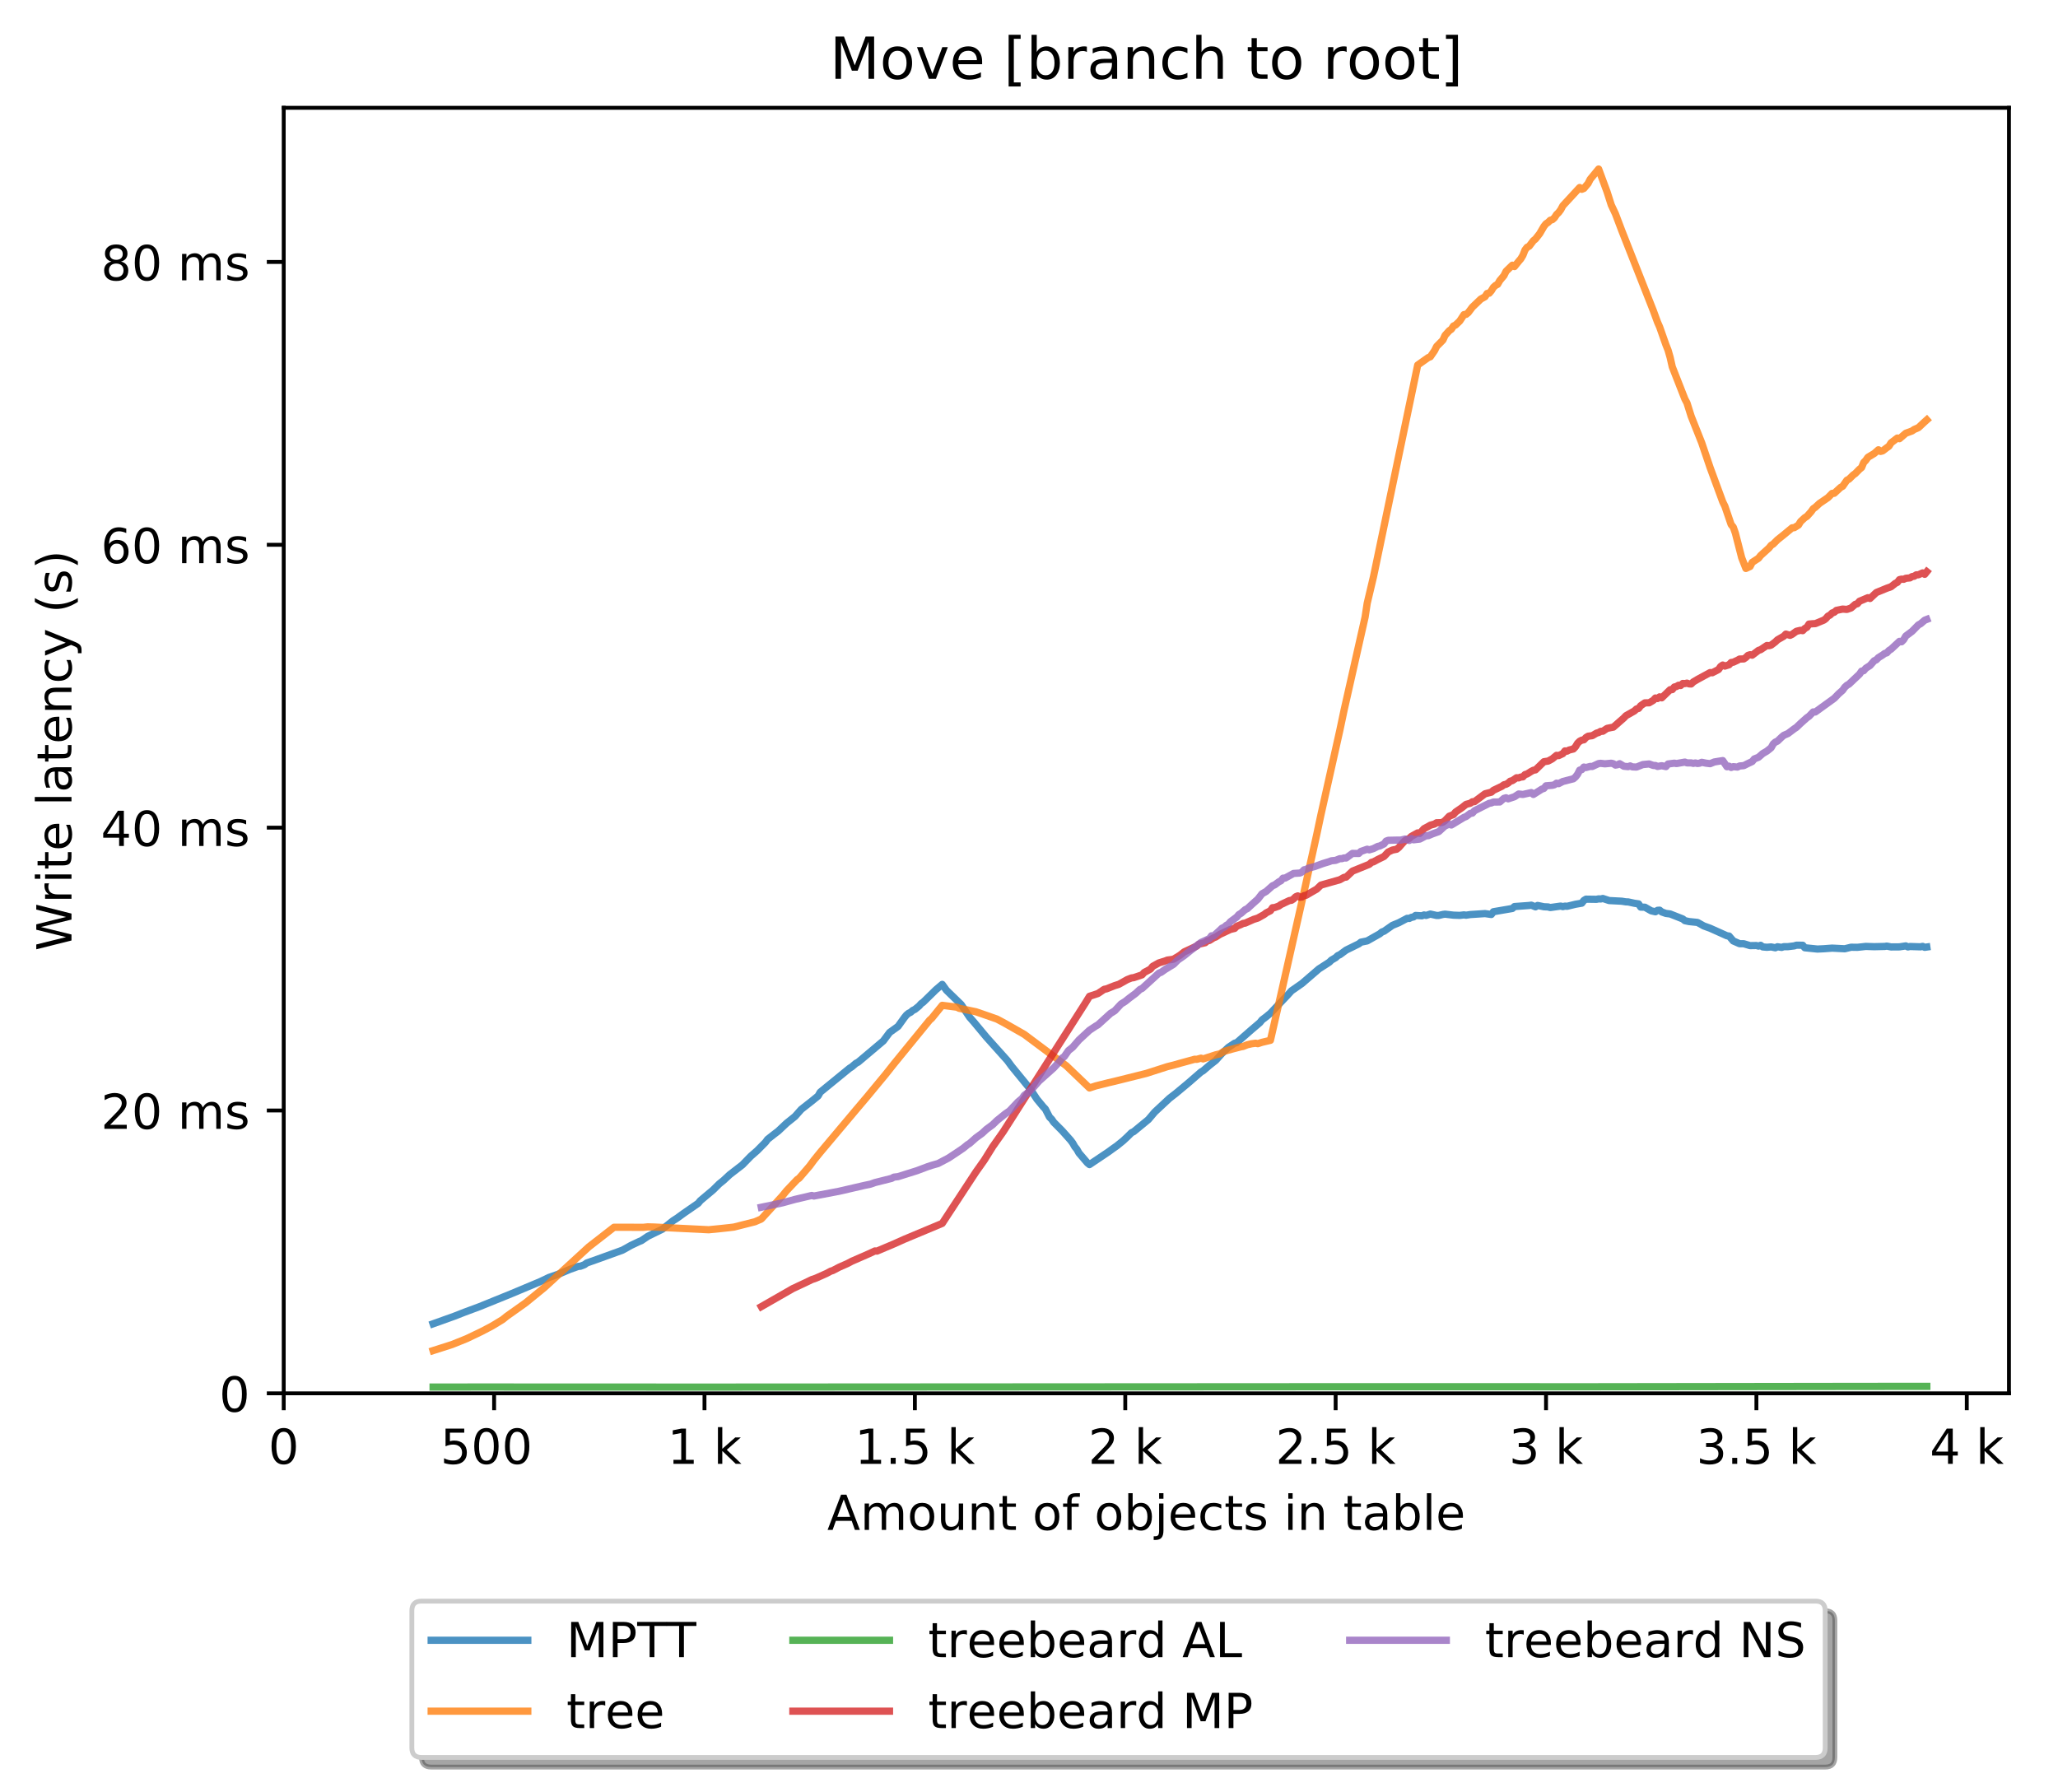 <?xml version="1.0" encoding="utf-8" standalone="no"?>
<!DOCTYPE svg PUBLIC "-//W3C//DTD SVG 1.1//EN"
  "http://www.w3.org/Graphics/SVG/1.1/DTD/svg11.dtd">
<!-- Created with matplotlib (http://matplotlib.org/) -->
<svg height="371pt" version="1.1" viewBox="0 0 426 371" width="426pt" xmlns="http://www.w3.org/2000/svg" xmlns:xlink="http://www.w3.org/1999/xlink">
 <defs>
  <style type="text/css">
*{stroke-linecap:butt;stroke-linejoin:round;}
  </style>
 </defs>
 <g id="figure_1">
  <g id="patch_1">
   <path d="M 0 371.002 
L 426.551 371.002 
L 426.551 0 
L 0 0 
z
" style="fill:#ffffff;"/>
  </g>
  <g id="axes_1">
   <g id="patch_2">
    <path d="M 58.731 288.43 
L 415.851 288.43 
L 415.851 22.318 
L 58.731 22.318 
z
" style="fill:#ffffff;"/>
   </g>
   <g id="matplotlib.axis_1">
    <g id="xtick_1">
     <g id="line2d_1">
      <defs>
       <path d="M 0 0 
L 0 3.5 
" id="m7664bdb17d" style="stroke:#000000;stroke-width:0.8;"/>
      </defs>
      <g>
       <use style="stroke:#000000;stroke-width:0.8;" x="58.731" xlink:href="#m7664bdb17d" y="288.43"/>
      </g>
     </g>
     <g id="text_1">
      <!-- 0 -->
      <defs>
       <path d="M 31.781 66.406 
Q 24.172 66.406 20.328 58.906 
Q 16.5 51.422 16.5 36.375 
Q 16.5 21.391 20.328 13.891 
Q 24.172 6.391 31.781 6.391 
Q 39.453 6.391 43.281 13.891 
Q 47.125 21.391 47.125 36.375 
Q 47.125 51.422 43.281 58.906 
Q 39.453 66.406 31.781 66.406 
z
M 31.781 74.219 
Q 44.047 74.219 50.516 64.516 
Q 56.984 54.828 56.984 36.375 
Q 56.984 17.969 50.516 8.266 
Q 44.047 -1.422 31.781 -1.422 
Q 19.531 -1.422 13.062 8.266 
Q 6.594 17.969 6.594 36.375 
Q 6.594 54.828 13.062 64.516 
Q 19.531 74.219 31.781 74.219 
z
" id="DejaVuSans-30"/>
      </defs>
      <g transform="translate(55.55 303.029)scale(0.1 -0.1)">
       <use xlink:href="#DejaVuSans-30"/>
      </g>
     </g>
    </g>
    <g id="xtick_2">
     <g id="line2d_2">
      <g>
       <use style="stroke:#000000;stroke-width:0.8;" x="102.28" xlink:href="#m7664bdb17d" y="288.43"/>
      </g>
     </g>
     <g id="text_2">
      <!-- 500  -->
      <defs>
       <path d="M 10.797 72.906 
L 49.516 72.906 
L 49.516 64.594 
L 19.828 64.594 
L 19.828 46.734 
Q 21.969 47.469 24.109 47.828 
Q 26.266 48.188 28.422 48.188 
Q 40.625 48.188 47.75 41.5 
Q 54.891 34.812 54.891 23.391 
Q 54.891 11.625 47.562 5.094 
Q 40.234 -1.422 26.906 -1.422 
Q 22.312 -1.422 17.547 -0.641 
Q 12.797 0.141 7.719 1.703 
L 7.719 11.625 
Q 12.109 9.234 16.797 8.062 
Q 21.484 6.891 26.703 6.891 
Q 35.156 6.891 40.078 11.328 
Q 45.016 15.766 45.016 23.391 
Q 45.016 31 40.078 35.438 
Q 35.156 39.891 26.703 39.891 
Q 22.75 39.891 18.812 39.016 
Q 14.891 38.141 10.797 36.281 
z
" id="DejaVuSans-35"/>
       <path id="DejaVuSans-20"/>
      </defs>
      <g transform="translate(91.147 303.029)scale(0.1 -0.1)">
       <use xlink:href="#DejaVuSans-35"/>
       <use x="63.623" xlink:href="#DejaVuSans-30"/>
       <use x="127.246" xlink:href="#DejaVuSans-30"/>
       <use x="190.869" xlink:href="#DejaVuSans-20"/>
      </g>
     </g>
    </g>
    <g id="xtick_3">
     <g id="line2d_3">
      <g>
       <use style="stroke:#000000;stroke-width:0.8;" x="145.828" xlink:href="#m7664bdb17d" y="288.43"/>
      </g>
     </g>
     <g id="text_3">
      <!-- 1 k -->
      <defs>
       <path d="M 12.406 8.297 
L 28.516 8.297 
L 28.516 63.922 
L 10.984 60.406 
L 10.984 69.391 
L 28.422 72.906 
L 38.281 72.906 
L 38.281 8.297 
L 54.391 8.297 
L 54.391 0 
L 12.406 0 
z
" id="DejaVuSans-31"/>
       <path d="M 9.078 75.984 
L 18.109 75.984 
L 18.109 31.109 
L 44.922 54.688 
L 56.391 54.688 
L 27.391 29.109 
L 57.625 0 
L 45.906 0 
L 18.109 26.703 
L 18.109 0 
L 9.078 0 
z
" id="DejaVuSans-6b"/>
      </defs>
      <g transform="translate(138.163 303.029)scale(0.1 -0.1)">
       <use xlink:href="#DejaVuSans-31"/>
       <use x="63.623" xlink:href="#DejaVuSans-20"/>
       <use x="95.41" xlink:href="#DejaVuSans-6b"/>
      </g>
     </g>
    </g>
    <g id="xtick_4">
     <g id="line2d_4">
      <g>
       <use style="stroke:#000000;stroke-width:0.8;" x="189.377" xlink:href="#m7664bdb17d" y="288.43"/>
      </g>
     </g>
     <g id="text_4">
      <!-- 1.5 k -->
      <defs>
       <path d="M 10.688 12.406 
L 21 12.406 
L 21 0 
L 10.688 0 
z
" id="DejaVuSans-2e"/>
      </defs>
      <g transform="translate(176.941 303.029)scale(0.1 -0.1)">
       <use xlink:href="#DejaVuSans-31"/>
       <use x="63.623" xlink:href="#DejaVuSans-2e"/>
       <use x="95.41" xlink:href="#DejaVuSans-35"/>
       <use x="159.033" xlink:href="#DejaVuSans-20"/>
       <use x="190.82" xlink:href="#DejaVuSans-6b"/>
      </g>
     </g>
    </g>
    <g id="xtick_5">
     <g id="line2d_5">
      <g>
       <use style="stroke:#000000;stroke-width:0.8;" x="232.926" xlink:href="#m7664bdb17d" y="288.43"/>
      </g>
     </g>
     <g id="text_5">
      <!-- 2 k -->
      <defs>
       <path d="M 19.188 8.297 
L 53.609 8.297 
L 53.609 0 
L 7.328 0 
L 7.328 8.297 
Q 12.938 14.109 22.625 23.891 
Q 32.328 33.688 34.812 36.531 
Q 39.547 41.844 41.422 45.531 
Q 43.312 49.219 43.312 52.781 
Q 43.312 58.594 39.234 62.25 
Q 35.156 65.922 28.609 65.922 
Q 23.969 65.922 18.812 64.312 
Q 13.672 62.703 7.812 59.422 
L 7.812 69.391 
Q 13.766 71.781 18.938 73 
Q 24.125 74.219 28.422 74.219 
Q 39.75 74.219 46.484 68.547 
Q 53.219 62.891 53.219 53.422 
Q 53.219 48.922 51.531 44.891 
Q 49.859 40.875 45.406 35.406 
Q 44.188 33.984 37.641 27.219 
Q 31.109 20.453 19.188 8.297 
z
" id="DejaVuSans-32"/>
      </defs>
      <g transform="translate(225.26 303.029)scale(0.1 -0.1)">
       <use xlink:href="#DejaVuSans-32"/>
       <use x="63.623" xlink:href="#DejaVuSans-20"/>
       <use x="95.41" xlink:href="#DejaVuSans-6b"/>
      </g>
     </g>
    </g>
    <g id="xtick_6">
     <g id="line2d_6">
      <g>
       <use style="stroke:#000000;stroke-width:0.8;" x="276.474" xlink:href="#m7664bdb17d" y="288.43"/>
      </g>
     </g>
     <g id="text_6">
      <!-- 2.5 k -->
      <g transform="translate(264.038 303.029)scale(0.1 -0.1)">
       <use xlink:href="#DejaVuSans-32"/>
       <use x="63.623" xlink:href="#DejaVuSans-2e"/>
       <use x="95.41" xlink:href="#DejaVuSans-35"/>
       <use x="159.033" xlink:href="#DejaVuSans-20"/>
       <use x="190.82" xlink:href="#DejaVuSans-6b"/>
      </g>
     </g>
    </g>
    <g id="xtick_7">
     <g id="line2d_7">
      <g>
       <use style="stroke:#000000;stroke-width:0.8;" x="320.023" xlink:href="#m7664bdb17d" y="288.43"/>
      </g>
     </g>
     <g id="text_7">
      <!-- 3 k -->
      <defs>
       <path d="M 40.578 39.312 
Q 47.656 37.797 51.625 33 
Q 55.609 28.219 55.609 21.188 
Q 55.609 10.406 48.188 4.484 
Q 40.766 -1.422 27.094 -1.422 
Q 22.516 -1.422 17.656 -0.516 
Q 12.797 0.391 7.625 2.203 
L 7.625 11.719 
Q 11.719 9.328 16.594 8.109 
Q 21.484 6.891 26.812 6.891 
Q 36.078 6.891 40.938 10.547 
Q 45.797 14.203 45.797 21.188 
Q 45.797 27.641 41.281 31.266 
Q 36.766 34.906 28.719 34.906 
L 20.219 34.906 
L 20.219 43.016 
L 29.109 43.016 
Q 36.375 43.016 40.234 45.922 
Q 44.094 48.828 44.094 54.297 
Q 44.094 59.906 40.109 62.906 
Q 36.141 65.922 28.719 65.922 
Q 24.656 65.922 20.016 65.031 
Q 15.375 64.156 9.812 62.312 
L 9.812 71.094 
Q 15.438 72.656 20.344 73.438 
Q 25.25 74.219 29.594 74.219 
Q 40.828 74.219 47.359 69.109 
Q 53.906 64.016 53.906 55.328 
Q 53.906 49.266 50.438 45.094 
Q 46.969 40.922 40.578 39.312 
z
" id="DejaVuSans-33"/>
      </defs>
      <g transform="translate(312.357 303.029)scale(0.1 -0.1)">
       <use xlink:href="#DejaVuSans-33"/>
       <use x="63.623" xlink:href="#DejaVuSans-20"/>
       <use x="95.41" xlink:href="#DejaVuSans-6b"/>
      </g>
     </g>
    </g>
    <g id="xtick_8">
     <g id="line2d_8">
      <g>
       <use style="stroke:#000000;stroke-width:0.8;" x="363.571" xlink:href="#m7664bdb17d" y="288.43"/>
      </g>
     </g>
     <g id="text_8">
      <!-- 3.5 k -->
      <g transform="translate(351.135 303.029)scale(0.1 -0.1)">
       <use xlink:href="#DejaVuSans-33"/>
       <use x="63.623" xlink:href="#DejaVuSans-2e"/>
       <use x="95.41" xlink:href="#DejaVuSans-35"/>
       <use x="159.033" xlink:href="#DejaVuSans-20"/>
       <use x="190.82" xlink:href="#DejaVuSans-6b"/>
      </g>
     </g>
    </g>
    <g id="xtick_9">
     <g id="line2d_9">
      <g>
       <use style="stroke:#000000;stroke-width:0.8;" x="407.12" xlink:href="#m7664bdb17d" y="288.43"/>
      </g>
     </g>
     <g id="text_9">
      <!-- 4 k -->
      <defs>
       <path d="M 37.797 64.312 
L 12.891 25.391 
L 37.797 25.391 
z
M 35.203 72.906 
L 47.609 72.906 
L 47.609 25.391 
L 58.016 25.391 
L 58.016 17.188 
L 47.609 17.188 
L 47.609 0 
L 37.797 0 
L 37.797 17.188 
L 4.891 17.188 
L 4.891 26.703 
z
" id="DejaVuSans-34"/>
      </defs>
      <g transform="translate(399.454 303.029)scale(0.1 -0.1)">
       <use xlink:href="#DejaVuSans-34"/>
       <use x="63.623" xlink:href="#DejaVuSans-20"/>
       <use x="95.41" xlink:href="#DejaVuSans-6b"/>
      </g>
     </g>
    </g>
    <g id="text_10">
     <!-- Amount of objects in table -->
     <defs>
      <path d="M 34.188 63.188 
L 20.797 26.906 
L 47.609 26.906 
z
M 28.609 72.906 
L 39.797 72.906 
L 67.578 0 
L 57.328 0 
L 50.688 18.703 
L 17.828 18.703 
L 11.188 0 
L 0.781 0 
z
" id="DejaVuSans-41"/>
      <path d="M 52 44.188 
Q 55.375 50.25 60.062 53.125 
Q 64.75 56 71.094 56 
Q 79.641 56 84.281 50.016 
Q 88.922 44.047 88.922 33.016 
L 88.922 0 
L 79.891 0 
L 79.891 32.719 
Q 79.891 40.578 77.094 44.375 
Q 74.312 48.188 68.609 48.188 
Q 61.625 48.188 57.562 43.547 
Q 53.516 38.922 53.516 30.906 
L 53.516 0 
L 44.484 0 
L 44.484 32.719 
Q 44.484 40.625 41.703 44.406 
Q 38.922 48.188 33.109 48.188 
Q 26.219 48.188 22.156 43.531 
Q 18.109 38.875 18.109 30.906 
L 18.109 0 
L 9.078 0 
L 9.078 54.688 
L 18.109 54.688 
L 18.109 46.188 
Q 21.188 51.219 25.484 53.609 
Q 29.781 56 35.688 56 
Q 41.656 56 45.828 52.969 
Q 50 49.953 52 44.188 
z
" id="DejaVuSans-6d"/>
      <path d="M 30.609 48.391 
Q 23.391 48.391 19.188 42.75 
Q 14.984 37.109 14.984 27.297 
Q 14.984 17.484 19.156 11.844 
Q 23.344 6.203 30.609 6.203 
Q 37.797 6.203 41.984 11.859 
Q 46.188 17.531 46.188 27.297 
Q 46.188 37.016 41.984 42.703 
Q 37.797 48.391 30.609 48.391 
z
M 30.609 56 
Q 42.328 56 49.016 48.375 
Q 55.719 40.766 55.719 27.297 
Q 55.719 13.875 49.016 6.219 
Q 42.328 -1.422 30.609 -1.422 
Q 18.844 -1.422 12.172 6.219 
Q 5.516 13.875 5.516 27.297 
Q 5.516 40.766 12.172 48.375 
Q 18.844 56 30.609 56 
z
" id="DejaVuSans-6f"/>
      <path d="M 8.5 21.578 
L 8.5 54.688 
L 17.484 54.688 
L 17.484 21.922 
Q 17.484 14.156 20.5 10.266 
Q 23.531 6.391 29.594 6.391 
Q 36.859 6.391 41.078 11.031 
Q 45.312 15.672 45.312 23.688 
L 45.312 54.688 
L 54.297 54.688 
L 54.297 0 
L 45.312 0 
L 45.312 8.406 
Q 42.047 3.422 37.719 1 
Q 33.406 -1.422 27.688 -1.422 
Q 18.266 -1.422 13.375 4.438 
Q 8.5 10.297 8.5 21.578 
z
M 31.109 56 
z
" id="DejaVuSans-75"/>
      <path d="M 54.891 33.016 
L 54.891 0 
L 45.906 0 
L 45.906 32.719 
Q 45.906 40.484 42.875 44.328 
Q 39.844 48.188 33.797 48.188 
Q 26.516 48.188 22.312 43.547 
Q 18.109 38.922 18.109 30.906 
L 18.109 0 
L 9.078 0 
L 9.078 54.688 
L 18.109 54.688 
L 18.109 46.188 
Q 21.344 51.125 25.703 53.562 
Q 30.078 56 35.797 56 
Q 45.219 56 50.047 50.172 
Q 54.891 44.344 54.891 33.016 
z
" id="DejaVuSans-6e"/>
      <path d="M 18.312 70.219 
L 18.312 54.688 
L 36.812 54.688 
L 36.812 47.703 
L 18.312 47.703 
L 18.312 18.016 
Q 18.312 11.328 20.141 9.422 
Q 21.969 7.516 27.594 7.516 
L 36.812 7.516 
L 36.812 0 
L 27.594 0 
Q 17.188 0 13.234 3.875 
Q 9.281 7.766 9.281 18.016 
L 9.281 47.703 
L 2.688 47.703 
L 2.688 54.688 
L 9.281 54.688 
L 9.281 70.219 
z
" id="DejaVuSans-74"/>
      <path d="M 37.109 75.984 
L 37.109 68.5 
L 28.516 68.5 
Q 23.688 68.5 21.797 66.547 
Q 19.922 64.594 19.922 59.516 
L 19.922 54.688 
L 34.719 54.688 
L 34.719 47.703 
L 19.922 47.703 
L 19.922 0 
L 10.891 0 
L 10.891 47.703 
L 2.297 47.703 
L 2.297 54.688 
L 10.891 54.688 
L 10.891 58.5 
Q 10.891 67.625 15.141 71.797 
Q 19.391 75.984 28.609 75.984 
z
" id="DejaVuSans-66"/>
      <path d="M 48.688 27.297 
Q 48.688 37.203 44.609 42.844 
Q 40.531 48.484 33.406 48.484 
Q 26.266 48.484 22.188 42.844 
Q 18.109 37.203 18.109 27.297 
Q 18.109 17.391 22.188 11.75 
Q 26.266 6.109 33.406 6.109 
Q 40.531 6.109 44.609 11.75 
Q 48.688 17.391 48.688 27.297 
z
M 18.109 46.391 
Q 20.953 51.266 25.266 53.625 
Q 29.594 56 35.594 56 
Q 45.562 56 51.781 48.094 
Q 58.016 40.188 58.016 27.297 
Q 58.016 14.406 51.781 6.484 
Q 45.562 -1.422 35.594 -1.422 
Q 29.594 -1.422 25.266 0.953 
Q 20.953 3.328 18.109 8.203 
L 18.109 0 
L 9.078 0 
L 9.078 75.984 
L 18.109 75.984 
z
" id="DejaVuSans-62"/>
      <path d="M 9.422 54.688 
L 18.406 54.688 
L 18.406 -0.984 
Q 18.406 -11.422 14.422 -16.109 
Q 10.453 -20.797 1.609 -20.797 
L -1.812 -20.797 
L -1.812 -13.188 
L 0.594 -13.188 
Q 5.719 -13.188 7.562 -10.812 
Q 9.422 -8.453 9.422 -0.984 
z
M 9.422 75.984 
L 18.406 75.984 
L 18.406 64.594 
L 9.422 64.594 
z
" id="DejaVuSans-6a"/>
      <path d="M 56.203 29.594 
L 56.203 25.203 
L 14.891 25.203 
Q 15.484 15.922 20.484 11.062 
Q 25.484 6.203 34.422 6.203 
Q 39.594 6.203 44.453 7.469 
Q 49.312 8.734 54.109 11.281 
L 54.109 2.781 
Q 49.266 0.734 44.188 -0.344 
Q 39.109 -1.422 33.891 -1.422 
Q 20.797 -1.422 13.156 6.188 
Q 5.516 13.812 5.516 26.812 
Q 5.516 40.234 12.766 48.109 
Q 20.016 56 32.328 56 
Q 43.359 56 49.781 48.891 
Q 56.203 41.797 56.203 29.594 
z
M 47.219 32.234 
Q 47.125 39.594 43.094 43.984 
Q 39.062 48.391 32.422 48.391 
Q 24.906 48.391 20.391 44.141 
Q 15.875 39.891 15.188 32.172 
z
" id="DejaVuSans-65"/>
      <path d="M 48.781 52.594 
L 48.781 44.188 
Q 44.969 46.297 41.141 47.344 
Q 37.312 48.391 33.406 48.391 
Q 24.656 48.391 19.812 42.844 
Q 14.984 37.312 14.984 27.297 
Q 14.984 17.281 19.812 11.734 
Q 24.656 6.203 33.406 6.203 
Q 37.312 6.203 41.141 7.25 
Q 44.969 8.297 48.781 10.406 
L 48.781 2.094 
Q 45.016 0.344 40.984 -0.531 
Q 36.969 -1.422 32.422 -1.422 
Q 20.062 -1.422 12.781 6.344 
Q 5.516 14.109 5.516 27.297 
Q 5.516 40.672 12.859 48.328 
Q 20.219 56 33.016 56 
Q 37.156 56 41.109 55.141 
Q 45.062 54.297 48.781 52.594 
z
" id="DejaVuSans-63"/>
      <path d="M 44.281 53.078 
L 44.281 44.578 
Q 40.484 46.531 36.375 47.5 
Q 32.281 48.484 27.875 48.484 
Q 21.188 48.484 17.844 46.438 
Q 14.5 44.391 14.5 40.281 
Q 14.5 37.156 16.891 35.375 
Q 19.281 33.594 26.516 31.984 
L 29.594 31.297 
Q 39.156 29.25 43.188 25.516 
Q 47.219 21.781 47.219 15.094 
Q 47.219 7.469 41.188 3.016 
Q 35.156 -1.422 24.609 -1.422 
Q 20.219 -1.422 15.453 -0.562 
Q 10.688 0.297 5.422 2 
L 5.422 11.281 
Q 10.406 8.688 15.234 7.391 
Q 20.062 6.109 24.812 6.109 
Q 31.156 6.109 34.562 8.281 
Q 37.984 10.453 37.984 14.406 
Q 37.984 18.062 35.516 20.016 
Q 33.062 21.969 24.703 23.781 
L 21.578 24.516 
Q 13.234 26.266 9.516 29.906 
Q 5.812 33.547 5.812 39.891 
Q 5.812 47.609 11.281 51.797 
Q 16.75 56 26.812 56 
Q 31.781 56 36.172 55.266 
Q 40.578 54.547 44.281 53.078 
z
" id="DejaVuSans-73"/>
      <path d="M 9.422 54.688 
L 18.406 54.688 
L 18.406 0 
L 9.422 0 
z
M 9.422 75.984 
L 18.406 75.984 
L 18.406 64.594 
L 9.422 64.594 
z
" id="DejaVuSans-69"/>
      <path d="M 34.281 27.484 
Q 23.391 27.484 19.188 25 
Q 14.984 22.516 14.984 16.5 
Q 14.984 11.719 18.141 8.906 
Q 21.297 6.109 26.703 6.109 
Q 34.188 6.109 38.703 11.406 
Q 43.219 16.703 43.219 25.484 
L 43.219 27.484 
z
M 52.203 31.203 
L 52.203 0 
L 43.219 0 
L 43.219 8.297 
Q 40.141 3.328 35.547 0.953 
Q 30.953 -1.422 24.312 -1.422 
Q 15.922 -1.422 10.953 3.297 
Q 6 8.016 6 15.922 
Q 6 25.141 12.172 29.828 
Q 18.359 34.516 30.609 34.516 
L 43.219 34.516 
L 43.219 35.406 
Q 43.219 41.609 39.141 45 
Q 35.062 48.391 27.688 48.391 
Q 23 48.391 18.547 47.266 
Q 14.109 46.141 10.016 43.891 
L 10.016 52.203 
Q 14.938 54.109 19.578 55.047 
Q 24.219 56 28.609 56 
Q 40.484 56 46.344 49.844 
Q 52.203 43.703 52.203 31.203 
z
" id="DejaVuSans-61"/>
      <path d="M 9.422 75.984 
L 18.406 75.984 
L 18.406 0 
L 9.422 0 
z
" id="DejaVuSans-6c"/>
     </defs>
     <g transform="translate(171.233 316.707)scale(0.1 -0.1)">
      <use xlink:href="#DejaVuSans-41"/>
      <use x="68.408" xlink:href="#DejaVuSans-6d"/>
      <use x="165.82" xlink:href="#DejaVuSans-6f"/>
      <use x="227.002" xlink:href="#DejaVuSans-75"/>
      <use x="290.381" xlink:href="#DejaVuSans-6e"/>
      <use x="353.76" xlink:href="#DejaVuSans-74"/>
      <use x="392.969" xlink:href="#DejaVuSans-20"/>
      <use x="424.756" xlink:href="#DejaVuSans-6f"/>
      <use x="485.938" xlink:href="#DejaVuSans-66"/>
      <use x="521.143" xlink:href="#DejaVuSans-20"/>
      <use x="552.93" xlink:href="#DejaVuSans-6f"/>
      <use x="614.111" xlink:href="#DejaVuSans-62"/>
      <use x="677.588" xlink:href="#DejaVuSans-6a"/>
      <use x="705.371" xlink:href="#DejaVuSans-65"/>
      <use x="766.895" xlink:href="#DejaVuSans-63"/>
      <use x="821.875" xlink:href="#DejaVuSans-74"/>
      <use x="861.084" xlink:href="#DejaVuSans-73"/>
      <use x="913.184" xlink:href="#DejaVuSans-20"/>
      <use x="944.971" xlink:href="#DejaVuSans-69"/>
      <use x="972.754" xlink:href="#DejaVuSans-6e"/>
      <use x="1036.133" xlink:href="#DejaVuSans-20"/>
      <use x="1067.92" xlink:href="#DejaVuSans-74"/>
      <use x="1107.129" xlink:href="#DejaVuSans-61"/>
      <use x="1168.408" xlink:href="#DejaVuSans-62"/>
      <use x="1231.885" xlink:href="#DejaVuSans-6c"/>
      <use x="1259.668" xlink:href="#DejaVuSans-65"/>
     </g>
    </g>
   </g>
   <g id="matplotlib.axis_2">
    <g id="ytick_1">
     <g id="line2d_10">
      <defs>
       <path d="M 0 0 
L -3.5 0 
" id="md5842c4f65" style="stroke:#000000;stroke-width:0.8;"/>
      </defs>
      <g>
       <use style="stroke:#000000;stroke-width:0.8;" x="58.731" xlink:href="#md5842c4f65" y="288.43"/>
      </g>
     </g>
     <g id="text_11">
      <!-- 0 -->
      <g transform="translate(45.369 292.229)scale(0.1 -0.1)">
       <use xlink:href="#DejaVuSans-30"/>
      </g>
     </g>
    </g>
    <g id="ytick_2">
     <g id="line2d_11">
      <g>
       <use style="stroke:#000000;stroke-width:0.8;" x="58.731" xlink:href="#md5842c4f65" y="229.879"/>
      </g>
     </g>
     <g id="text_12">
      <!-- 20 ms -->
      <g transform="translate(20.878 233.679)scale(0.1 -0.1)">
       <use xlink:href="#DejaVuSans-32"/>
       <use x="63.623" xlink:href="#DejaVuSans-30"/>
       <use x="127.246" xlink:href="#DejaVuSans-20"/>
       <use x="159.033" xlink:href="#DejaVuSans-6d"/>
       <use x="256.445" xlink:href="#DejaVuSans-73"/>
      </g>
     </g>
    </g>
    <g id="ytick_3">
     <g id="line2d_12">
      <g>
       <use style="stroke:#000000;stroke-width:0.8;" x="58.731" xlink:href="#md5842c4f65" y="171.329"/>
      </g>
     </g>
     <g id="text_13">
      <!-- 40 ms -->
      <g transform="translate(20.878 175.128)scale(0.1 -0.1)">
       <use xlink:href="#DejaVuSans-34"/>
       <use x="63.623" xlink:href="#DejaVuSans-30"/>
       <use x="127.246" xlink:href="#DejaVuSans-20"/>
       <use x="159.033" xlink:href="#DejaVuSans-6d"/>
       <use x="256.445" xlink:href="#DejaVuSans-73"/>
      </g>
     </g>
    </g>
    <g id="ytick_4">
     <g id="line2d_13">
      <g>
       <use style="stroke:#000000;stroke-width:0.8;" x="58.731" xlink:href="#md5842c4f65" y="112.778"/>
      </g>
     </g>
     <g id="text_14">
      <!-- 60 ms -->
      <defs>
       <path d="M 33.016 40.375 
Q 26.375 40.375 22.484 35.828 
Q 18.609 31.297 18.609 23.391 
Q 18.609 15.531 22.484 10.953 
Q 26.375 6.391 33.016 6.391 
Q 39.656 6.391 43.531 10.953 
Q 47.406 15.531 47.406 23.391 
Q 47.406 31.297 43.531 35.828 
Q 39.656 40.375 33.016 40.375 
z
M 52.594 71.297 
L 52.594 62.312 
Q 48.875 64.062 45.094 64.984 
Q 41.312 65.922 37.594 65.922 
Q 27.828 65.922 22.672 59.328 
Q 17.531 52.734 16.797 39.406 
Q 19.672 43.656 24.016 45.922 
Q 28.375 48.188 33.594 48.188 
Q 44.578 48.188 50.953 41.516 
Q 57.328 34.859 57.328 23.391 
Q 57.328 12.156 50.688 5.359 
Q 44.047 -1.422 33.016 -1.422 
Q 20.359 -1.422 13.672 8.266 
Q 6.984 17.969 6.984 36.375 
Q 6.984 53.656 15.188 63.938 
Q 23.391 74.219 37.203 74.219 
Q 40.922 74.219 44.703 73.484 
Q 48.484 72.75 52.594 71.297 
z
" id="DejaVuSans-36"/>
      </defs>
      <g transform="translate(20.878 116.577)scale(0.1 -0.1)">
       <use xlink:href="#DejaVuSans-36"/>
       <use x="63.623" xlink:href="#DejaVuSans-30"/>
       <use x="127.246" xlink:href="#DejaVuSans-20"/>
       <use x="159.033" xlink:href="#DejaVuSans-6d"/>
       <use x="256.445" xlink:href="#DejaVuSans-73"/>
      </g>
     </g>
    </g>
    <g id="ytick_5">
     <g id="line2d_14">
      <g>
       <use style="stroke:#000000;stroke-width:0.8;" x="58.731" xlink:href="#md5842c4f65" y="54.227"/>
      </g>
     </g>
     <g id="text_15">
      <!-- 80 ms -->
      <defs>
       <path d="M 31.781 34.625 
Q 24.75 34.625 20.719 30.859 
Q 16.703 27.094 16.703 20.516 
Q 16.703 13.922 20.719 10.156 
Q 24.75 6.391 31.781 6.391 
Q 38.812 6.391 42.859 10.172 
Q 46.922 13.969 46.922 20.516 
Q 46.922 27.094 42.891 30.859 
Q 38.875 34.625 31.781 34.625 
z
M 21.922 38.812 
Q 15.578 40.375 12.031 44.719 
Q 8.5 49.078 8.5 55.328 
Q 8.5 64.062 14.719 69.141 
Q 20.953 74.219 31.781 74.219 
Q 42.672 74.219 48.875 69.141 
Q 55.078 64.062 55.078 55.328 
Q 55.078 49.078 51.531 44.719 
Q 48 40.375 41.703 38.812 
Q 48.828 37.156 52.797 32.312 
Q 56.781 27.484 56.781 20.516 
Q 56.781 9.906 50.312 4.234 
Q 43.844 -1.422 31.781 -1.422 
Q 19.734 -1.422 13.25 4.234 
Q 6.781 9.906 6.781 20.516 
Q 6.781 27.484 10.781 32.312 
Q 14.797 37.156 21.922 38.812 
z
M 18.312 54.391 
Q 18.312 48.734 21.844 45.562 
Q 25.391 42.391 31.781 42.391 
Q 38.141 42.391 41.719 45.562 
Q 45.312 48.734 45.312 54.391 
Q 45.312 60.062 41.719 63.234 
Q 38.141 66.406 31.781 66.406 
Q 25.391 66.406 21.844 63.234 
Q 18.312 60.062 18.312 54.391 
z
" id="DejaVuSans-38"/>
      </defs>
      <g transform="translate(20.878 58.026)scale(0.1 -0.1)">
       <use xlink:href="#DejaVuSans-38"/>
       <use x="63.623" xlink:href="#DejaVuSans-30"/>
       <use x="127.246" xlink:href="#DejaVuSans-20"/>
       <use x="159.033" xlink:href="#DejaVuSans-6d"/>
       <use x="256.445" xlink:href="#DejaVuSans-73"/>
      </g>
     </g>
    </g>
    <g id="text_16">
     <!-- Write latency (s) -->
     <defs>
      <path d="M 3.328 72.906 
L 13.281 72.906 
L 28.609 11.281 
L 43.891 72.906 
L 54.984 72.906 
L 70.312 11.281 
L 85.594 72.906 
L 95.609 72.906 
L 77.297 0 
L 64.891 0 
L 49.516 63.281 
L 33.984 0 
L 21.578 0 
z
" id="DejaVuSans-57"/>
      <path d="M 41.109 46.297 
Q 39.594 47.172 37.812 47.578 
Q 36.031 48 33.891 48 
Q 26.266 48 22.188 43.047 
Q 18.109 38.094 18.109 28.812 
L 18.109 0 
L 9.078 0 
L 9.078 54.688 
L 18.109 54.688 
L 18.109 46.188 
Q 20.953 51.172 25.484 53.578 
Q 30.031 56 36.531 56 
Q 37.453 56 38.578 55.875 
Q 39.703 55.766 41.062 55.516 
z
" id="DejaVuSans-72"/>
      <path d="M 32.172 -5.078 
Q 28.375 -14.844 24.75 -17.812 
Q 21.141 -20.797 15.094 -20.797 
L 7.906 -20.797 
L 7.906 -13.281 
L 13.188 -13.281 
Q 16.891 -13.281 18.938 -11.516 
Q 21 -9.766 23.484 -3.219 
L 25.094 0.875 
L 2.984 54.688 
L 12.5 54.688 
L 29.594 11.922 
L 46.688 54.688 
L 56.203 54.688 
z
" id="DejaVuSans-79"/>
      <path d="M 31 75.875 
Q 24.469 64.656 21.281 53.656 
Q 18.109 42.672 18.109 31.391 
Q 18.109 20.125 21.312 9.062 
Q 24.516 -2 31 -13.188 
L 23.188 -13.188 
Q 15.875 -1.703 12.234 9.375 
Q 8.594 20.453 8.594 31.391 
Q 8.594 42.281 12.203 53.312 
Q 15.828 64.359 23.188 75.875 
z
" id="DejaVuSans-28"/>
      <path d="M 8.016 75.875 
L 15.828 75.875 
Q 23.141 64.359 26.781 53.312 
Q 30.422 42.281 30.422 31.391 
Q 30.422 20.453 26.781 9.375 
Q 23.141 -1.703 15.828 -13.188 
L 8.016 -13.188 
Q 14.5 -2 17.703 9.062 
Q 20.906 20.125 20.906 31.391 
Q 20.906 42.672 17.703 53.656 
Q 14.5 64.656 8.016 75.875 
z
" id="DejaVuSans-29"/>
     </defs>
     <g transform="translate(14.798 196.848)rotate(-90)scale(0.1 -0.1)">
      <use xlink:href="#DejaVuSans-57"/>
      <use x="98.814" xlink:href="#DejaVuSans-72"/>
      <use x="139.928" xlink:href="#DejaVuSans-69"/>
      <use x="167.711" xlink:href="#DejaVuSans-74"/>
      <use x="206.92" xlink:href="#DejaVuSans-65"/>
      <use x="268.443" xlink:href="#DejaVuSans-20"/>
      <use x="300.23" xlink:href="#DejaVuSans-6c"/>
      <use x="328.014" xlink:href="#DejaVuSans-61"/>
      <use x="389.293" xlink:href="#DejaVuSans-74"/>
      <use x="428.502" xlink:href="#DejaVuSans-65"/>
      <use x="490.025" xlink:href="#DejaVuSans-6e"/>
      <use x="553.404" xlink:href="#DejaVuSans-63"/>
      <use x="608.385" xlink:href="#DejaVuSans-79"/>
      <use x="667.564" xlink:href="#DejaVuSans-20"/>
      <use x="699.352" xlink:href="#DejaVuSans-28"/>
      <use x="738.365" xlink:href="#DejaVuSans-73"/>
      <use x="790.465" xlink:href="#DejaVuSans-29"/>
     </g>
    </g>
   </g>
   <g id="line2d_15">
    <path clip-path="url(#p3409d072dc)" d="M 89.651 274.039 
L 94.006 272.481 
L 96.183 271.629 
L 99.231 270.498 
L 105.764 267.847 
L 111.86 265.289 
L 113.602 264.455 
L 115.78 263.691 
L 117.957 262.775 
L 119.699 262.153 
L 120.135 262.126 
L 121.006 261.789 
L 121.441 261.457 
L 123.619 260.687 
L 128.844 258.796 
L 129.715 258.316 
L 130.586 257.822 
L 132.328 256.999 
L 132.764 256.827 
L 134.07 255.943 
L 135.377 255.298 
L 137.119 254.45 
L 139.296 252.715 
L 140.167 252.153 
L 141.474 251.204 
L 144.522 249.094 
L 144.957 248.56 
L 145.828 247.822 
L 147.57 246.365 
L 148.877 245.073 
L 149.748 244.37 
L 151.054 243.156 
L 153.667 241.139 
L 155.409 239.348 
L 156.716 238.208 
L 158.457 236.447 
L 158.893 235.853 
L 160.199 234.825 
L 161.07 234.162 
L 162.812 232.52 
L 164.554 231.122 
L 165.861 229.647 
L 168.038 227.94 
L 169.345 226.873 
L 169.78 226.097 
L 175.877 221.12 
L 176.312 220.851 
L 177.183 220.109 
L 177.619 219.888 
L 182.845 215.482 
L 184.151 213.725 
L 185.893 212.476 
L 187.2 210.656 
L 187.635 210.118 
L 188.07 209.761 
L 188.506 209.549 
L 188.941 209.165 
L 189.377 208.96 
L 190.248 208.25 
L 190.683 207.756 
L 191.119 207.448 
L 193.732 204.886 
L 195.038 203.777 
L 195.909 204.986 
L 197.216 206.255 
L 198.958 207.945 
L 200.7 210.565 
L 201.571 211.554 
L 204.183 214.699 
L 208.538 219.557 
L 209.409 220.744 
L 213.329 225.539 
L 214.635 227.532 
L 215.942 229.115 
L 216.377 229.57 
L 217.248 231.254 
L 217.684 231.687 
L 218.119 232.317 
L 219.861 234.074 
L 221.603 236.024 
L 222.038 236.605 
L 222.474 237.373 
L 222.909 237.914 
L 223.345 238.689 
L 225.087 240.725 
L 225.522 241.08 
L 229.442 238.447 
L 230.313 237.811 
L 231.184 237.201 
L 232.49 236.143 
L 233.361 235.334 
L 234.232 234.469 
L 234.667 234.264 
L 237.716 231.758 
L 239.022 230.212 
L 242.071 227.366 
L 243.377 226.355 
L 244.684 225.267 
L 245.99 224.177 
L 248.603 221.911 
L 249.038 221.657 
L 250.345 220.535 
L 251.651 219.509 
L 252.958 218.056 
L 254.264 216.82 
L 255.571 215.95 
L 256.006 215.833 
L 259.055 213.165 
L 260.797 211.684 
L 261.232 211.135 
L 262.103 210.477 
L 262.974 209.755 
L 264.28 208.371 
L 265.151 207.446 
L 266.458 206.075 
L 267.329 205.108 
L 269.506 203.592 
L 272.99 200.586 
L 275.168 199.181 
L 275.603 198.751 
L 276.474 198.245 
L 276.91 197.825 
L 277.345 197.636 
L 278.651 196.677 
L 281.264 195.39 
L 281.7 195.043 
L 283.006 194.776 
L 285.619 193.298 
L 286.055 192.929 
L 286.49 192.777 
L 288.232 191.558 
L 289.539 191.02 
L 291.281 190.104 
L 291.716 190.125 
L 292.152 189.901 
L 292.587 189.822 
L 293.023 189.504 
L 294.329 189.579 
L 294.764 189.407 
L 295.2 189.501 
L 296.071 189.219 
L 297.377 189.51 
L 297.813 189.504 
L 298.684 189.297 
L 299.119 189.239 
L 300.861 189.445 
L 302.168 189.493 
L 303.039 189.388 
L 303.474 189.454 
L 304.345 189.321 
L 307.394 189.121 
L 308.7 189.308 
L 309.135 188.733 
L 313.055 188.064 
L 313.49 187.665 
L 316.539 187.44 
L 316.974 187.378 
L 317.845 187.723 
L 318.281 187.435 
L 319.587 187.706 
L 320.458 187.744 
L 320.894 187.869 
L 323.071 187.566 
L 323.507 187.679 
L 323.942 187.574 
L 324.377 187.611 
L 326.119 187.191 
L 327.426 186.965 
L 327.861 186.398 
L 328.297 186.136 
L 330.474 186.168 
L 330.91 186.074 
L 331.345 186.1 
L 331.781 185.994 
L 333.087 186.422 
L 335.7 186.557 
L 336.571 186.693 
L 337.007 186.701 
L 338.313 186.985 
L 339.184 187.112 
L 339.619 187.779 
L 340.49 187.801 
L 341.361 188.304 
L 341.797 188.549 
L 342.668 188.746 
L 343.103 188.447 
L 343.539 188.416 
L 343.974 188.78 
L 344.845 189.089 
L 345.716 189.198 
L 348.329 190.229 
L 348.765 190.589 
L 349.636 190.773 
L 351.378 190.952 
L 352.684 191.682 
L 353.991 192.154 
L 357.474 193.717 
L 357.91 193.768 
L 358.781 194.784 
L 360.087 195.354 
L 360.958 195.364 
L 362.265 195.755 
L 363.571 195.734 
L 364.007 195.851 
L 364.442 195.682 
L 364.878 196.02 
L 365.749 196.095 
L 366.62 196.023 
L 367.491 196.198 
L 367.926 195.987 
L 368.797 196.12 
L 369.233 195.973 
L 370.103 195.967 
L 371.41 195.807 
L 371.845 195.665 
L 373.152 195.674 
L 373.587 196.195 
L 376.2 196.462 
L 377.507 196.4 
L 379.249 196.271 
L 381.862 196.403 
L 383.168 196.085 
L 384.475 196.104 
L 385.345 196.012 
L 386.216 195.915 
L 387.958 195.973 
L 390.136 195.922 
L 390.571 195.852 
L 391.442 196.024 
L 393.184 196.01 
L 394.491 195.811 
L 394.926 196.021 
L 395.362 195.933 
L 397.539 196.003 
L 397.975 195.907 
L 398.41 196.105 
L 398.846 196.042 
L 398.846 196.042 
" style="fill:none;opacity:0.8;stroke:#1f77b4;stroke-linecap:square;stroke-width:1.5;"/>
   </g>
   <g id="line2d_16">
    <path clip-path="url(#p3409d072dc)" d="M 89.651 279.585 
L 93.57 278.332 
L 96.619 277.103 
L 99.667 275.644 
L 101.844 274.5 
L 104.022 273.18 
L 104.893 272.479 
L 108.812 269.697 
L 112.731 266.5 
L 121.877 258.116 
L 127.102 254.053 
L 133.199 254.065 
L 134.07 253.973 
L 135.377 254.007 
L 146.699 254.569 
L 149.312 254.31 
L 151.054 254.12 
L 151.925 254.014 
L 156.28 252.912 
L 157.586 252.343 
L 161.941 247.563 
L 162.812 246.496 
L 164.99 244.199 
L 165.425 243.894 
L 167.603 241.361 
L 168.474 240.18 
L 169.78 238.563 
L 177.183 229.761 
L 179.361 227.188 
L 183.28 222.455 
L 185.022 220.255 
L 192.425 211.183 
L 192.861 210.799 
L 195.038 208.114 
L 198.087 208.498 
L 198.522 208.723 
L 202.006 209.446 
L 203.312 209.89 
L 206.361 210.956 
L 207.232 211.419 
L 208.103 211.89 
L 212.022 214.124 
L 220.732 220.631 
L 225.522 225.219 
L 226.829 224.79 
L 229.442 224.136 
L 230.748 223.833 
L 237.28 222.204 
L 241.635 220.807 
L 242.942 220.479 
L 244.248 220.109 
L 247.297 219.273 
L 247.732 219.291 
L 248.603 219.052 
L 249.038 219.205 
L 251.651 218.356 
L 252.522 218.158 
L 253.393 217.633 
L 255.135 217.151 
L 256.877 216.699 
L 257.313 216.623 
L 258.184 216.277 
L 259.055 216.075 
L 259.926 215.958 
L 260.361 216.052 
L 261.232 215.768 
L 262.974 215.355 
L 265.151 205.847 
L 269.506 186.556 
L 272.555 172.776 
L 273.426 168.678 
L 277.345 151.158 
L 278.216 147.024 
L 282.571 127.741 
L 283.006 124.881 
L 284.313 119.357 
L 293.458 75.57 
L 295.635 74.026 
L 296.071 73.858 
L 296.942 72.597 
L 297.377 71.718 
L 298.248 70.838 
L 298.684 70.394 
L 299.119 69.427 
L 299.99 68.457 
L 300.426 68.157 
L 300.861 67.485 
L 301.297 67.288 
L 302.168 66.451 
L 303.039 65.126 
L 303.474 65.079 
L 303.91 64.726 
L 304.781 63.573 
L 306.523 61.91 
L 307.394 61.425 
L 307.829 60.75 
L 308.265 60.698 
L 308.7 60.187 
L 309.135 59.478 
L 309.571 59.085 
L 310.006 58.856 
L 310.442 58.088 
L 311.313 57.05 
L 311.748 56.164 
L 313.055 54.896 
L 313.49 55.181 
L 314.361 54.097 
L 314.797 53.586 
L 315.232 52.863 
L 315.668 51.752 
L 316.103 51.188 
L 316.539 50.969 
L 317.41 49.821 
L 317.845 49.469 
L 318.716 48.356 
L 319.587 46.86 
L 320.023 46.318 
L 320.458 46.034 
L 320.894 45.599 
L 321.329 45.47 
L 321.765 45.082 
L 322.2 44.412 
L 322.636 43.996 
L 323.071 43.408 
L 323.507 42.59 
L 326.99 38.817 
L 327.426 39.184 
L 327.861 39.007 
L 328.732 37.967 
L 329.168 37.109 
L 330.91 34.99 
L 332.652 39.696 
L 333.523 42.422 
L 334.394 44.279 
L 335.7 47.734 
L 342.232 64.311 
L 343.103 66.691 
L 343.539 67.68 
L 344.845 71.389 
L 345.281 72.482 
L 345.716 73.994 
L 346.152 75.933 
L 348.765 82.599 
L 349.2 83.422 
L 350.071 86.181 
L 352.249 91.662 
L 353.991 96.802 
L 356.603 103.895 
L 357.039 104.779 
L 358.345 108.591 
L 358.781 109.122 
L 359.216 110.36 
L 360.523 115.456 
L 361.394 117.676 
L 362.265 117.268 
L 362.7 116.414 
L 364.007 115.56 
L 364.442 115.005 
L 366.184 113.426 
L 366.62 112.883 
L 367.055 112.618 
L 367.926 111.745 
L 369.233 110.705 
L 370.974 109.26 
L 371.41 109.235 
L 372.281 108.692 
L 372.716 107.975 
L 373.587 107.164 
L 374.023 106.9 
L 374.894 105.927 
L 375.329 105.307 
L 375.765 105.015 
L 376.636 104.207 
L 378.378 103.02 
L 379.249 102.133 
L 379.684 102.117 
L 380.991 100.905 
L 381.426 100.665 
L 382.297 99.412 
L 382.733 99.193 
L 383.604 98.334 
L 384.039 98.025 
L 384.91 97.136 
L 385.345 96.783 
L 385.781 95.73 
L 386.216 95.295 
L 386.652 94.667 
L 387.958 93.879 
L 388.829 93.109 
L 389.265 93.447 
L 389.7 93.339 
L 390.571 92.673 
L 391.007 92.372 
L 391.442 91.669 
L 392.749 90.679 
L 393.184 90.812 
L 394.491 89.686 
L 395.797 89.208 
L 396.233 88.903 
L 397.104 88.529 
L 398.41 87.31 
L 398.846 86.92 
L 398.846 86.92 
" style="fill:none;opacity:0.8;stroke:#ff7f0e;stroke-linecap:square;stroke-width:1.5;"/>
   </g>
   <g id="line2d_17">
    <path clip-path="url(#p3409d072dc)" d="M 89.651 287.138 
L 99.231 287.127 
L 145.828 287.145 
L 275.603 287.068 
L 305.652 287.066 
L 327.426 287.078 
L 386.652 286.995 
L 398.846 286.988 
L 398.846 286.988 
" style="fill:none;opacity:0.8;stroke:#2ca02c;stroke-linecap:square;stroke-width:1.5;"/>
   </g>
   <g id="line2d_18">
    <path clip-path="url(#p3409d072dc)" d="M 157.586 270.485 
L 164.119 266.743 
L 166.732 265.523 
L 168.038 264.889 
L 168.909 264.586 
L 171.087 263.612 
L 171.958 263.145 
L 172.393 263.01 
L 173.699 262.326 
L 175.441 261.556 
L 176.312 261.094 
L 179.796 259.569 
L 181.103 258.961 
L 181.538 258.984 
L 185.022 257.514 
L 187.2 256.537 
L 195.038 253.255 
L 202.006 242.622 
L 203.748 240.162 
L 205.49 237.364 
L 207.667 234.275 
L 224.651 207.659 
L 225.522 206.243 
L 227.264 205.671 
L 228.571 204.792 
L 229.006 204.714 
L 230.748 204.028 
L 231.619 203.751 
L 233.361 202.775 
L 234.232 202.438 
L 234.667 202.389 
L 236.409 201.797 
L 236.845 201.309 
L 238.151 200.609 
L 238.587 200.053 
L 239.893 199.327 
L 241.2 198.923 
L 241.635 198.748 
L 242.506 198.632 
L 242.942 198.542 
L 244.248 197.748 
L 245.119 197.055 
L 247.732 195.836 
L 248.168 195.457 
L 249.474 195.149 
L 249.909 194.775 
L 250.345 194.685 
L 251.216 194.13 
L 251.651 193.974 
L 252.522 193.415 
L 254.7 192.397 
L 255.571 192.191 
L 256.006 191.744 
L 256.877 191.39 
L 257.313 191.158 
L 257.748 191.097 
L 259.49 190.323 
L 260.361 190.05 
L 261.668 189.318 
L 262.103 188.971 
L 262.974 188.534 
L 263.41 187.903 
L 263.845 187.877 
L 264.716 187.561 
L 265.151 187.251 
L 266.022 186.837 
L 266.893 186.428 
L 267.329 186.367 
L 267.764 186.084 
L 268.2 185.639 
L 268.635 185.459 
L 269.071 185.737 
L 269.506 185.691 
L 269.942 185.397 
L 270.377 185.327 
L 271.248 184.812 
L 272.119 184.308 
L 272.555 184.064 
L 273.426 183.225 
L 277.345 182.114 
L 278.216 181.624 
L 278.651 181.569 
L 279.958 180.331 
L 283.442 178.921 
L 283.877 178.523 
L 284.313 178.404 
L 285.184 177.931 
L 286.49 177.297 
L 287.361 176.369 
L 288.232 175.968 
L 289.103 175.797 
L 289.539 175.45 
L 290.41 174.457 
L 290.845 174.007 
L 291.716 173.551 
L 292.152 173.137 
L 293.458 172.416 
L 293.893 172.522 
L 294.764 171.543 
L 295.635 171.081 
L 296.071 170.824 
L 296.942 170.583 
L 297.377 170.308 
L 298.248 170.298 
L 298.684 170.19 
L 299.119 169.868 
L 299.99 168.963 
L 300.861 168.622 
L 301.297 168.1 
L 302.603 167.205 
L 303.474 166.51 
L 304.345 166.281 
L 304.781 165.973 
L 305.216 165.948 
L 307.394 164.32 
L 308.7 163.988 
L 309.135 163.601 
L 310.877 162.771 
L 311.313 162.45 
L 311.748 162.353 
L 312.184 162.107 
L 312.619 161.709 
L 313.055 161.599 
L 313.926 161 
L 314.361 161.03 
L 314.797 160.858 
L 315.232 160.819 
L 315.668 160.343 
L 316.103 160.222 
L 316.974 159.672 
L 317.41 159.445 
L 317.845 159.371 
L 319.587 157.679 
L 320.458 157.551 
L 321.329 157.076 
L 322.2 156.36 
L 322.636 156.418 
L 323.507 156.006 
L 323.942 155.446 
L 324.377 155.494 
L 324.813 155.26 
L 325.684 155.047 
L 326.119 154.59 
L 326.555 153.865 
L 326.99 153.441 
L 327.426 153.219 
L 327.861 153.145 
L 328.297 152.669 
L 328.732 152.4 
L 329.603 152.287 
L 330.474 151.766 
L 330.91 151.644 
L 331.345 151.393 
L 331.781 151.373 
L 332.652 150.785 
L 333.523 150.606 
L 333.958 150.526 
L 336.136 148.618 
L 336.571 148.157 
L 338.313 147.174 
L 338.749 146.763 
L 339.184 146.648 
L 339.619 146.089 
L 340.49 145.494 
L 341.361 145.491 
L 342.232 144.97 
L 342.668 144.492 
L 343.103 144.604 
L 343.539 144.253 
L 343.974 144.458 
L 345.716 142.773 
L 346.152 142.755 
L 346.587 142.214 
L 347.023 142.113 
L 347.458 141.848 
L 347.894 141.909 
L 348.329 141.484 
L 348.765 141.511 
L 349.2 141.416 
L 349.636 141.57 
L 350.071 141.589 
L 350.507 141.164 
L 351.378 140.644 
L 353.991 139.226 
L 354.426 139.269 
L 355.732 138.594 
L 356.168 137.969 
L 356.603 137.671 
L 357.039 137.889 
L 357.91 137.612 
L 358.345 137.141 
L 358.781 137.087 
L 359.652 136.68 
L 360.087 136.429 
L 360.958 136.403 
L 361.394 136.105 
L 361.829 135.67 
L 362.265 135.532 
L 362.7 135.626 
L 364.007 134.635 
L 364.442 134.493 
L 365.749 133.619 
L 366.184 133.67 
L 366.62 133.539 
L 367.491 132.88 
L 367.926 132.456 
L 369.233 131.703 
L 369.668 131.261 
L 370.539 131.522 
L 370.974 131.308 
L 371.845 130.681 
L 372.716 130.473 
L 373.152 130.553 
L 373.587 130.098 
L 374.023 129.861 
L 374.458 129.188 
L 375.329 129.112 
L 375.765 129.097 
L 377.507 128.38 
L 377.942 128.065 
L 378.378 127.541 
L 378.813 127.329 
L 379.249 126.891 
L 379.684 126.748 
L 380.12 126.359 
L 381.426 126.085 
L 382.297 126.157 
L 383.168 125.854 
L 384.039 125.097 
L 384.475 124.975 
L 384.91 124.464 
L 386.652 123.729 
L 387.087 123.891 
L 388.394 122.66 
L 390.571 121.768 
L 391.442 121.461 
L 392.313 120.769 
L 392.749 120.554 
L 393.184 119.989 
L 393.62 119.888 
L 394.055 119.923 
L 394.491 119.71 
L 395.362 119.629 
L 395.797 119.353 
L 396.233 119.286 
L 396.668 118.995 
L 397.104 118.991 
L 397.975 118.595 
L 398.41 118.889 
L 398.846 118.347 
L 398.846 118.347 
" style="fill:none;opacity:0.8;stroke:#d62728;stroke-linecap:square;stroke-width:1.5;"/>
   </g>
   <g id="line2d_19">
    <path clip-path="url(#p3409d072dc)" d="M 157.586 249.914 
L 160.635 249.278 
L 161.941 249.005 
L 164.554 248.289 
L 168.038 247.471 
L 168.474 247.59 
L 173.699 246.6 
L 178.925 245.392 
L 180.232 245.12 
L 181.103 244.804 
L 184.587 243.928 
L 185.022 243.678 
L 185.893 243.574 
L 189.812 242.342 
L 191.99 241.523 
L 192.861 241.236 
L 194.167 240.865 
L 196.345 239.72 
L 198.087 238.568 
L 199.393 237.684 
L 200.264 236.969 
L 200.7 236.702 
L 202.006 235.544 
L 203.312 234.593 
L 204.183 233.783 
L 205.49 232.816 
L 206.361 231.971 
L 208.103 230.564 
L 208.974 229.966 
L 210.716 228.116 
L 211.587 227.385 
L 212.022 226.746 
L 213.329 225.769 
L 215.071 223.791 
L 218.119 221.061 
L 219.425 219.635 
L 219.861 219.016 
L 220.296 218.733 
L 221.167 217.484 
L 222.038 216.789 
L 223.345 215.278 
L 225.522 213.269 
L 226.829 212.399 
L 227.264 212.158 
L 229.877 209.781 
L 230.748 209.241 
L 232.055 207.841 
L 232.926 207.294 
L 233.796 206.594 
L 235.103 205.626 
L 235.974 204.815 
L 236.409 204.624 
L 239.893 201.438 
L 240.329 201.283 
L 241.2 200.669 
L 242.942 199.605 
L 243.813 198.727 
L 245.119 197.819 
L 246.426 196.768 
L 248.603 195.1 
L 250.345 194.304 
L 250.78 193.719 
L 251.216 193.747 
L 252.522 192.561 
L 252.958 192.131 
L 253.393 191.962 
L 253.829 191.564 
L 254.264 191.329 
L 254.7 190.805 
L 256.006 189.84 
L 256.442 189.324 
L 256.877 189.075 
L 257.748 188.308 
L 258.184 188.108 
L 259.055 187.304 
L 259.926 186.522 
L 260.361 186.146 
L 261.232 185.024 
L 262.103 184.528 
L 263.41 183.361 
L 263.845 183.189 
L 264.716 182.545 
L 265.151 182.329 
L 265.587 181.787 
L 266.022 181.768 
L 267.764 180.811 
L 269.071 180.728 
L 269.506 180.526 
L 269.942 180.055 
L 270.377 179.977 
L 270.813 179.719 
L 272.119 179.388 
L 273.861 178.752 
L 275.168 178.358 
L 275.603 178.187 
L 276.474 178.101 
L 277.345 177.751 
L 277.781 177.749 
L 278.216 177.597 
L 278.651 177.618 
L 279.958 176.662 
L 281.264 176.678 
L 281.7 176.25 
L 283.006 175.796 
L 283.442 175.926 
L 284.313 175.662 
L 285.184 175.218 
L 285.619 175.123 
L 286.49 174.695 
L 286.926 174.112 
L 287.361 173.95 
L 289.103 173.911 
L 289.974 173.905 
L 290.845 173.692 
L 291.716 173.985 
L 292.152 173.583 
L 292.587 173.848 
L 293.893 173.697 
L 295.2 173.001 
L 295.635 172.998 
L 296.506 172.625 
L 297.813 172.156 
L 299.119 170.966 
L 299.99 170.609 
L 300.426 170.784 
L 303.039 169.199 
L 303.474 169.036 
L 304.345 168.382 
L 304.781 168.319 
L 305.216 167.828 
L 308.265 166.292 
L 308.7 166.22 
L 309.135 166.024 
L 310.442 166.019 
L 311.313 165.269 
L 311.748 165.15 
L 312.184 165.367 
L 313.49 164.938 
L 314.361 164.364 
L 315.232 164.458 
L 316.974 164.071 
L 317.41 164.459 
L 318.716 163.636 
L 319.152 163.357 
L 319.587 163.212 
L 320.023 162.665 
L 321.329 162.563 
L 321.765 162.454 
L 322.2 162.123 
L 322.636 162.222 
L 323.507 161.771 
L 325.684 161.216 
L 326.119 160.846 
L 326.555 160.274 
L 326.99 159.42 
L 327.426 159.319 
L 327.861 158.789 
L 328.297 158.889 
L 329.168 158.655 
L 329.603 158.667 
L 330.91 158.063 
L 331.345 158.017 
L 332.216 158.118 
L 333.523 157.994 
L 333.958 158.097 
L 334.394 158.38 
L 334.829 158.305 
L 335.265 158.095 
L 336.136 158.622 
L 337.007 158.706 
L 337.442 158.551 
L 337.878 158.75 
L 338.749 158.789 
L 340.055 158.274 
L 341.361 158.147 
L 342.232 158.457 
L 342.668 158.459 
L 343.103 158.659 
L 343.974 158.509 
L 344.845 158.694 
L 345.281 158.153 
L 346.587 157.984 
L 347.023 158.064 
L 348.765 157.758 
L 349.2 157.924 
L 350.071 157.924 
L 350.507 158.028 
L 350.942 157.938 
L 351.378 158.053 
L 351.813 157.99 
L 352.249 157.802 
L 353.12 157.98 
L 353.991 158.089 
L 354.861 157.732 
L 356.603 157.447 
L 357.474 158.727 
L 357.91 158.606 
L 358.345 158.873 
L 358.781 158.704 
L 359.652 158.79 
L 360.087 158.564 
L 360.958 158.494 
L 361.829 158.053 
L 362.7 157.642 
L 363.136 157.107 
L 364.007 156.762 
L 364.878 155.997 
L 365.749 155.485 
L 366.62 154.787 
L 367.055 154.005 
L 367.491 153.616 
L 367.926 153.426 
L 368.797 152.592 
L 369.233 152.222 
L 370.103 151.847 
L 371.41 150.861 
L 371.845 150.579 
L 372.716 149.744 
L 374.023 148.578 
L 374.458 148.281 
L 375.329 147.377 
L 375.765 147.389 
L 379.684 144.558 
L 380.555 143.656 
L 381.426 142.881 
L 381.862 142.262 
L 382.297 141.863 
L 382.733 141.618 
L 383.604 140.793 
L 384.91 139.561 
L 385.345 138.929 
L 385.781 138.844 
L 386.216 138.33 
L 387.087 137.776 
L 387.958 136.784 
L 388.394 136.592 
L 388.829 136.136 
L 389.7 135.593 
L 390.136 135.268 
L 390.571 135.141 
L 391.007 134.657 
L 391.442 134.387 
L 393.184 132.764 
L 393.62 132.856 
L 394.055 132.417 
L 394.491 131.662 
L 395.797 130.688 
L 397.104 129.36 
L 397.539 129.131 
L 398.41 128.39 
L 398.846 128.219 
L 398.846 128.219 
" style="fill:none;opacity:0.8;stroke:#9467bd;stroke-linecap:square;stroke-width:1.5;"/>
   </g>
   <g id="patch_3">
    <path d="M 58.731 288.43 
L 58.731 22.318 
" style="fill:none;stroke:#000000;stroke-linecap:square;stroke-linejoin:miter;stroke-width:0.8;"/>
   </g>
   <g id="patch_4">
    <path d="M 415.851 288.43 
L 415.851 22.318 
" style="fill:none;stroke:#000000;stroke-linecap:square;stroke-linejoin:miter;stroke-width:0.8;"/>
   </g>
   <g id="patch_5">
    <path d="M 58.731 288.43 
L 415.851 288.43 
" style="fill:none;stroke:#000000;stroke-linecap:square;stroke-linejoin:miter;stroke-width:0.8;"/>
   </g>
   <g id="patch_6">
    <path d="M 58.731 22.318 
L 415.851 22.318 
" style="fill:none;stroke:#000000;stroke-linecap:square;stroke-linejoin:miter;stroke-width:0.8;"/>
   </g>
   <g id="text_17">
    <!-- Move [branch to root] -->
    <defs>
     <path d="M 9.812 72.906 
L 24.516 72.906 
L 43.109 23.297 
L 61.812 72.906 
L 76.516 72.906 
L 76.516 0 
L 66.891 0 
L 66.891 64.016 
L 48.094 14.016 
L 38.188 14.016 
L 19.391 64.016 
L 19.391 0 
L 9.812 0 
z
" id="DejaVuSans-4d"/>
     <path d="M 2.984 54.688 
L 12.5 54.688 
L 29.594 8.797 
L 46.688 54.688 
L 56.203 54.688 
L 35.688 0 
L 23.484 0 
z
" id="DejaVuSans-76"/>
     <path d="M 8.594 75.984 
L 29.297 75.984 
L 29.297 69 
L 17.578 69 
L 17.578 -6.203 
L 29.297 -6.203 
L 29.297 -13.188 
L 8.594 -13.188 
z
" id="DejaVuSans-5b"/>
     <path d="M 54.891 33.016 
L 54.891 0 
L 45.906 0 
L 45.906 32.719 
Q 45.906 40.484 42.875 44.328 
Q 39.844 48.188 33.797 48.188 
Q 26.516 48.188 22.312 43.547 
Q 18.109 38.922 18.109 30.906 
L 18.109 0 
L 9.078 0 
L 9.078 75.984 
L 18.109 75.984 
L 18.109 46.188 
Q 21.344 51.125 25.703 53.562 
Q 30.078 56 35.797 56 
Q 45.219 56 50.047 50.172 
Q 54.891 44.344 54.891 33.016 
z
" id="DejaVuSans-68"/>
     <path d="M 30.422 75.984 
L 30.422 -13.188 
L 9.719 -13.188 
L 9.719 -6.203 
L 21.391 -6.203 
L 21.391 69 
L 9.719 69 
L 9.719 75.984 
z
" id="DejaVuSans-5d"/>
    </defs>
    <g transform="translate(171.758 16.318)scale(0.12 -0.12)">
     <use xlink:href="#DejaVuSans-4d"/>
     <use x="86.279" xlink:href="#DejaVuSans-6f"/>
     <use x="147.461" xlink:href="#DejaVuSans-76"/>
     <use x="206.641" xlink:href="#DejaVuSans-65"/>
     <use x="268.164" xlink:href="#DejaVuSans-20"/>
     <use x="299.951" xlink:href="#DejaVuSans-5b"/>
     <use x="338.965" xlink:href="#DejaVuSans-62"/>
     <use x="402.441" xlink:href="#DejaVuSans-72"/>
     <use x="443.555" xlink:href="#DejaVuSans-61"/>
     <use x="504.834" xlink:href="#DejaVuSans-6e"/>
     <use x="568.213" xlink:href="#DejaVuSans-63"/>
     <use x="623.193" xlink:href="#DejaVuSans-68"/>
     <use x="686.572" xlink:href="#DejaVuSans-20"/>
     <use x="718.359" xlink:href="#DejaVuSans-74"/>
     <use x="757.568" xlink:href="#DejaVuSans-6f"/>
     <use x="818.75" xlink:href="#DejaVuSans-20"/>
     <use x="850.537" xlink:href="#DejaVuSans-72"/>
     <use x="891.619" xlink:href="#DejaVuSans-6f"/>
     <use x="952.801" xlink:href="#DejaVuSans-6f"/>
     <use x="1013.982" xlink:href="#DejaVuSans-74"/>
     <use x="1053.191" xlink:href="#DejaVuSans-5d"/>
    </g>
   </g>
   <g id="legend_1">
    <g id="patch_7">
     <path d="M 89.252 365.802 
L 377.811 365.802 
Q 379.811 365.802 379.811 363.802 
L 379.811 335.446 
Q 379.811 333.446 377.811 333.446 
L 89.252 333.446 
Q 87.252 333.446 87.252 335.446 
L 87.252 363.802 
Q 87.252 365.802 89.252 365.802 
z
" style="fill:#4c4c4c;opacity:0.5;stroke:#4c4c4c;stroke-linejoin:miter;"/>
    </g>
    <g id="patch_8">
     <path d="M 87.252 363.802 
L 375.811 363.802 
Q 377.811 363.802 377.811 361.802 
L 377.811 333.446 
Q 377.811 331.446 375.811 331.446 
L 87.252 331.446 
Q 85.252 331.446 85.252 333.446 
L 85.252 361.802 
Q 85.252 363.802 87.252 363.802 
z
" style="fill:#ffffff;stroke:#cccccc;stroke-linejoin:miter;"/>
    </g>
    <g id="line2d_20">
     <path d="M 89.252 339.545 
L 109.252 339.545 
" style="fill:none;opacity:0.8;stroke:#1f77b4;stroke-linecap:square;stroke-width:1.5;"/>
    </g>
    <g id="line2d_21"/>
    <g id="text_18">
     <!-- MPTT -->
     <defs>
      <path d="M 19.672 64.797 
L 19.672 37.406 
L 32.078 37.406 
Q 38.969 37.406 42.719 40.969 
Q 46.484 44.531 46.484 51.125 
Q 46.484 57.672 42.719 61.234 
Q 38.969 64.797 32.078 64.797 
z
M 9.812 72.906 
L 32.078 72.906 
Q 44.344 72.906 50.609 67.359 
Q 56.891 61.812 56.891 51.125 
Q 56.891 40.328 50.609 34.812 
Q 44.344 29.297 32.078 29.297 
L 19.672 29.297 
L 19.672 0 
L 9.812 0 
z
" id="DejaVuSans-50"/>
      <path d="M -0.297 72.906 
L 61.375 72.906 
L 61.375 64.594 
L 35.5 64.594 
L 35.5 0 
L 25.594 0 
L 25.594 64.594 
L -0.297 64.594 
z
" id="DejaVuSans-54"/>
     </defs>
     <g transform="translate(117.252 343.045)scale(0.1 -0.1)">
      <use xlink:href="#DejaVuSans-4d"/>
      <use x="86.279" xlink:href="#DejaVuSans-50"/>
      <use x="146.582" xlink:href="#DejaVuSans-54"/>
      <use x="207.65" xlink:href="#DejaVuSans-54"/>
     </g>
    </g>
    <g id="line2d_22">
     <path d="M 89.252 354.223 
L 109.252 354.223 
" style="fill:none;opacity:0.8;stroke:#ff7f0e;stroke-linecap:square;stroke-width:1.5;"/>
    </g>
    <g id="line2d_23"/>
    <g id="text_19">
     <!-- tree -->
     <g transform="translate(117.252 357.723)scale(0.1 -0.1)">
      <use xlink:href="#DejaVuSans-74"/>
      <use x="39.209" xlink:href="#DejaVuSans-72"/>
      <use x="80.291" xlink:href="#DejaVuSans-65"/>
      <use x="141.814" xlink:href="#DejaVuSans-65"/>
     </g>
    </g>
    <g id="line2d_24">
     <path d="M 164.123 339.545 
L 184.123 339.545 
" style="fill:none;opacity:0.8;stroke:#2ca02c;stroke-linecap:square;stroke-width:1.5;"/>
    </g>
    <g id="line2d_25"/>
    <g id="text_20">
     <!-- treebeard AL -->
     <defs>
      <path d="M 45.406 46.391 
L 45.406 75.984 
L 54.391 75.984 
L 54.391 0 
L 45.406 0 
L 45.406 8.203 
Q 42.578 3.328 38.25 0.953 
Q 33.938 -1.422 27.875 -1.422 
Q 17.969 -1.422 11.734 6.484 
Q 5.516 14.406 5.516 27.297 
Q 5.516 40.188 11.734 48.094 
Q 17.969 56 27.875 56 
Q 33.938 56 38.25 53.625 
Q 42.578 51.266 45.406 46.391 
z
M 14.797 27.297 
Q 14.797 17.391 18.875 11.75 
Q 22.953 6.109 30.078 6.109 
Q 37.203 6.109 41.297 11.75 
Q 45.406 17.391 45.406 27.297 
Q 45.406 37.203 41.297 42.844 
Q 37.203 48.484 30.078 48.484 
Q 22.953 48.484 18.875 42.844 
Q 14.797 37.203 14.797 27.297 
z
" id="DejaVuSans-64"/>
      <path d="M 9.812 72.906 
L 19.672 72.906 
L 19.672 8.297 
L 55.172 8.297 
L 55.172 0 
L 9.812 0 
z
" id="DejaVuSans-4c"/>
     </defs>
     <g transform="translate(192.123 343.045)scale(0.1 -0.1)">
      <use xlink:href="#DejaVuSans-74"/>
      <use x="39.209" xlink:href="#DejaVuSans-72"/>
      <use x="80.291" xlink:href="#DejaVuSans-65"/>
      <use x="141.814" xlink:href="#DejaVuSans-65"/>
      <use x="203.338" xlink:href="#DejaVuSans-62"/>
      <use x="266.814" xlink:href="#DejaVuSans-65"/>
      <use x="328.338" xlink:href="#DejaVuSans-61"/>
      <use x="389.617" xlink:href="#DejaVuSans-72"/>
      <use x="430.715" xlink:href="#DejaVuSans-64"/>
      <use x="494.191" xlink:href="#DejaVuSans-20"/>
      <use x="525.979" xlink:href="#DejaVuSans-41"/>
      <use x="594.387" xlink:href="#DejaVuSans-4c"/>
     </g>
    </g>
    <g id="line2d_26">
     <path d="M 164.123 354.223 
L 184.123 354.223 
" style="fill:none;opacity:0.8;stroke:#d62728;stroke-linecap:square;stroke-width:1.5;"/>
    </g>
    <g id="line2d_27"/>
    <g id="text_21">
     <!-- treebeard MP -->
     <g transform="translate(192.123 357.723)scale(0.1 -0.1)">
      <use xlink:href="#DejaVuSans-74"/>
      <use x="39.209" xlink:href="#DejaVuSans-72"/>
      <use x="80.291" xlink:href="#DejaVuSans-65"/>
      <use x="141.814" xlink:href="#DejaVuSans-65"/>
      <use x="203.338" xlink:href="#DejaVuSans-62"/>
      <use x="266.814" xlink:href="#DejaVuSans-65"/>
      <use x="328.338" xlink:href="#DejaVuSans-61"/>
      <use x="389.617" xlink:href="#DejaVuSans-72"/>
      <use x="430.715" xlink:href="#DejaVuSans-64"/>
      <use x="494.191" xlink:href="#DejaVuSans-20"/>
      <use x="525.979" xlink:href="#DejaVuSans-4d"/>
      <use x="612.258" xlink:href="#DejaVuSans-50"/>
     </g>
    </g>
    <g id="line2d_28">
     <path d="M 279.381 339.545 
L 299.381 339.545 
" style="fill:none;opacity:0.8;stroke:#9467bd;stroke-linecap:square;stroke-width:1.5;"/>
    </g>
    <g id="line2d_29"/>
    <g id="text_22">
     <!-- treebeard NS -->
     <defs>
      <path d="M 9.812 72.906 
L 23.094 72.906 
L 55.422 11.922 
L 55.422 72.906 
L 64.984 72.906 
L 64.984 0 
L 51.703 0 
L 19.391 60.984 
L 19.391 0 
L 9.812 0 
z
" id="DejaVuSans-4e"/>
      <path d="M 53.516 70.516 
L 53.516 60.891 
Q 47.906 63.578 42.922 64.891 
Q 37.938 66.219 33.297 66.219 
Q 25.25 66.219 20.875 63.094 
Q 16.5 59.969 16.5 54.203 
Q 16.5 49.359 19.406 46.891 
Q 22.312 44.438 30.422 42.922 
L 36.375 41.703 
Q 47.406 39.594 52.656 34.297 
Q 57.906 29 57.906 20.125 
Q 57.906 9.516 50.797 4.047 
Q 43.703 -1.422 29.984 -1.422 
Q 24.812 -1.422 18.969 -0.25 
Q 13.141 0.922 6.891 3.219 
L 6.891 13.375 
Q 12.891 10.016 18.656 8.297 
Q 24.422 6.594 29.984 6.594 
Q 38.422 6.594 43.016 9.906 
Q 47.609 13.234 47.609 19.391 
Q 47.609 24.75 44.312 27.781 
Q 41.016 30.812 33.5 32.328 
L 27.484 33.5 
Q 16.453 35.688 11.516 40.375 
Q 6.594 45.062 6.594 53.422 
Q 6.594 63.094 13.406 68.656 
Q 20.219 74.219 32.172 74.219 
Q 37.312 74.219 42.625 73.281 
Q 47.953 72.359 53.516 70.516 
z
" id="DejaVuSans-53"/>
     </defs>
     <g transform="translate(307.381 343.045)scale(0.1 -0.1)">
      <use xlink:href="#DejaVuSans-74"/>
      <use x="39.209" xlink:href="#DejaVuSans-72"/>
      <use x="80.291" xlink:href="#DejaVuSans-65"/>
      <use x="141.814" xlink:href="#DejaVuSans-65"/>
      <use x="203.338" xlink:href="#DejaVuSans-62"/>
      <use x="266.814" xlink:href="#DejaVuSans-65"/>
      <use x="328.338" xlink:href="#DejaVuSans-61"/>
      <use x="389.617" xlink:href="#DejaVuSans-72"/>
      <use x="430.715" xlink:href="#DejaVuSans-64"/>
      <use x="494.191" xlink:href="#DejaVuSans-20"/>
      <use x="525.979" xlink:href="#DejaVuSans-4e"/>
      <use x="600.783" xlink:href="#DejaVuSans-53"/>
     </g>
    </g>
   </g>
  </g>
 </g>
 <defs>
  <clipPath id="p3409d072dc">
   <rect height="266.112" width="357.12" x="58.731" y="22.318"/>
  </clipPath>
 </defs>
</svg>
